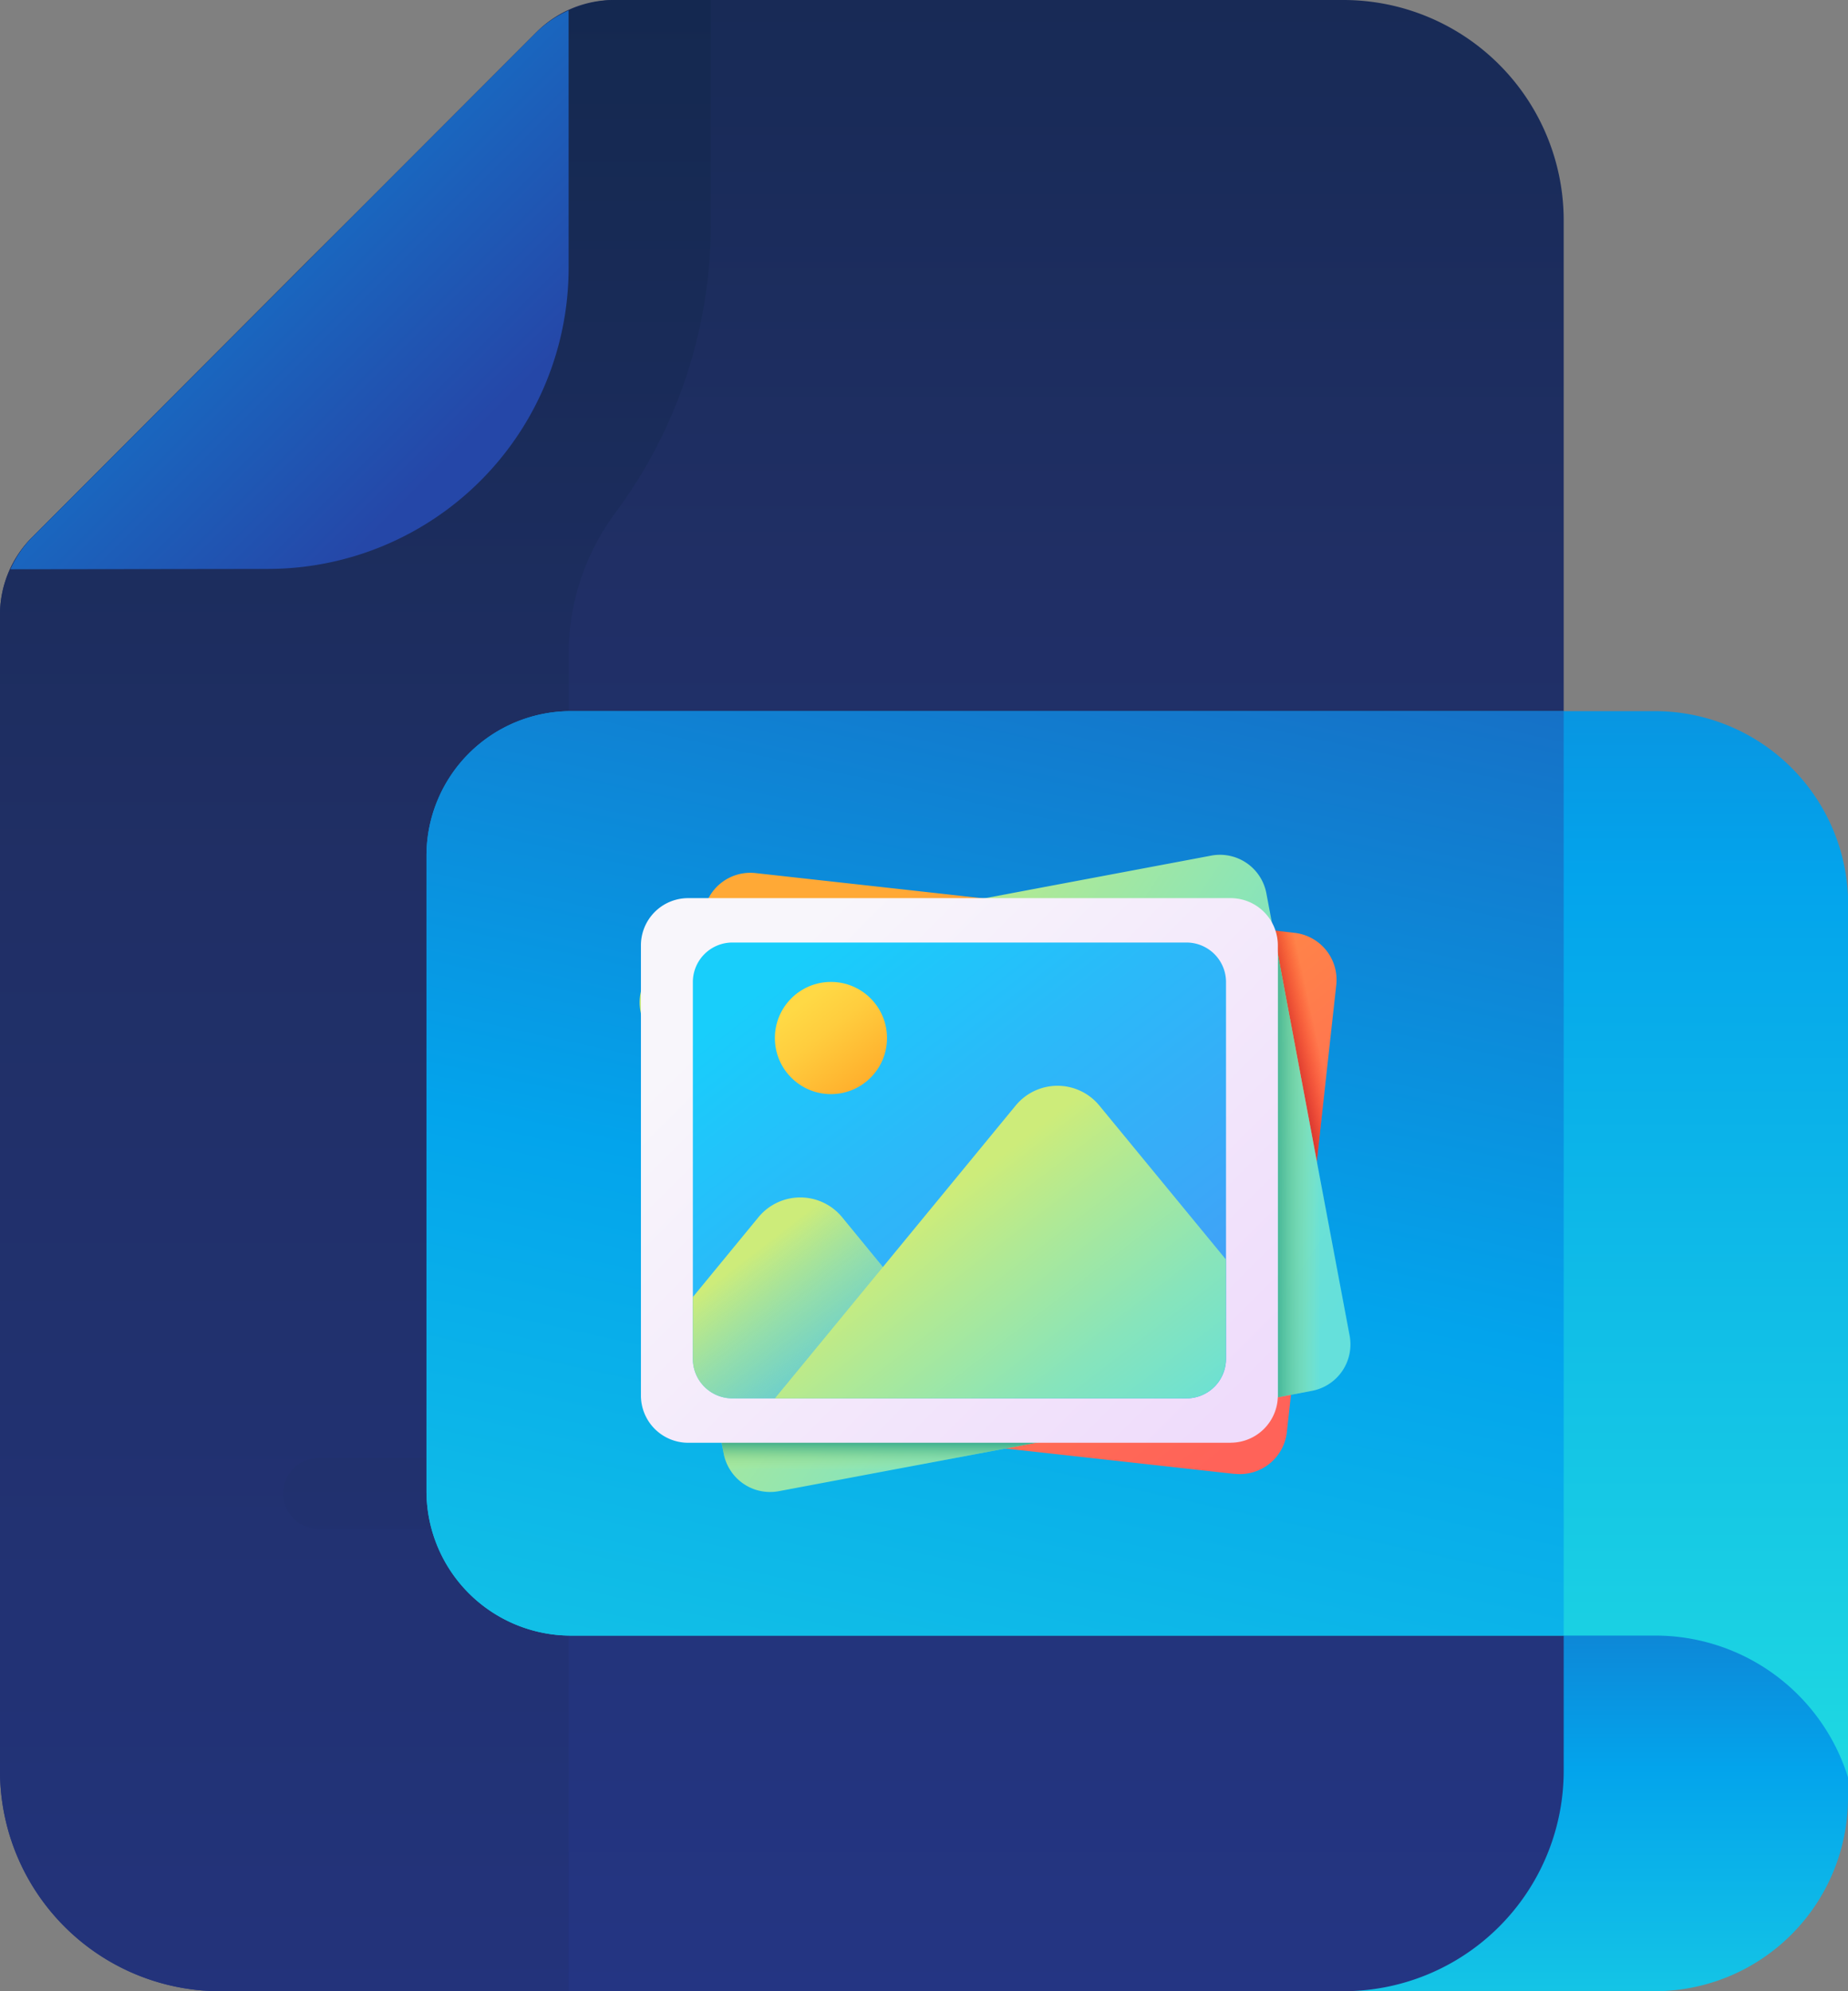 <svg xmlns="http://www.w3.org/2000/svg" xmlns:xlink="http://www.w3.org/1999/xlink" viewBox="0 0 532.67 573.64"><rect x="0" y="0" width="532.67" height="573.64" fill="#808080" stroke="none"/><defs><style>.cls-1{fill:url(#Dégradé_sans_nom_13);}.cls-2{fill:url(#Dégradé_sans_nom_11);}.cls-3{fill:url(#Dégradé_sans_nom_11-2);}.cls-4{fill:url(#Dégradé_sans_nom_13-2);}.cls-5{fill:url(#Dégradé_sans_nom_11-3);}.cls-6{fill:url(#Dégradé_sans_nom_11-4);}.cls-7{fill:url(#Dégradé_sans_nom_11-5);}.cls-8{fill:url(#Dégradé_sans_nom_11-6);}.cls-9{fill:url(#Dégradé_sans_nom_11-7);}.cls-10{fill:url(#Dégradé_sans_nom_11-8);}.cls-11{fill:url(#Dégradé_sans_nom_11-9);}.cls-12{fill:url(#Dégradé_sans_nom_13-3);}.cls-13{fill:url(#Dégradé_sans_nom_13-4);}.cls-14{fill:url(#Dégradé_sans_nom_22);}.cls-15{fill:url(#Dégradé_sans_nom_21);}.cls-16{fill:url(#Dégradé_sans_nom_16);}.cls-17{fill:url(#Dégradé_sans_nom_20);}.cls-18{fill:url(#Dégradé_sans_nom_20-2);}.cls-19{fill:url(#Dégradé_sans_nom_19);}.cls-20{fill:url(#Dégradé_sans_nom_18);}.cls-21{fill:url(#Dégradé_sans_nom_17);}.cls-22{fill:url(#Dégradé_sans_nom_16-2);}.cls-23{fill:url(#Dégradé_sans_nom_15);}</style><linearGradient id="Dégradé_sans_nom_13" x1="-133.42" y1="328.08" x2="-133.42" y2="347.35" gradientTransform="matrix(13.66, 0, 0, -13.66, 2262.7, 5128.06)" gradientUnits="userSpaceOnUse"><stop offset="0" stop-color="#27e9de"/><stop offset="0.52" stop-color="#03a4ec"/><stop offset="1" stop-color="#2547a8"/></linearGradient><linearGradient id="Dégradé_sans_nom_11" x1="-149.17" y1="309.21" x2="-149.17" y2="406.12" gradientTransform="matrix(13.66, 0, 0, -13.66, 2262.7, 5128.06)" gradientUnits="userSpaceOnUse"><stop offset="0" stop-color="#273a9b"/><stop offset="0.56" stop-color="#202f65"/><stop offset="1" stop-color="#021e2f"/></linearGradient><linearGradient id="Dégradé_sans_nom_11-2" x1="-158.17" y1="298.75" x2="-158.17" y2="403.03" xlink:href="#Dégradé_sans_nom_11"/><linearGradient id="Dégradé_sans_nom_13-2" x1="-178.42" y1="388.21" x2="-156.04" y2="365.83" xlink:href="#Dégradé_sans_nom_13"/><linearGradient id="Dégradé_sans_nom_11-3" x1="-145.42" y1="313.21" x2="-145.42" y2="379.76" xlink:href="#Dégradé_sans_nom_11"/><linearGradient id="Dégradé_sans_nom_11-4" x1="-140.92" y1="313.21" x2="-140.92" y2="379.76" xlink:href="#Dégradé_sans_nom_11"/><linearGradient id="Dégradé_sans_nom_11-5" x1="-154.42" y1="313.21" x2="-154.42" y2="379.76" xlink:href="#Dégradé_sans_nom_11"/><linearGradient id="Dégradé_sans_nom_11-6" x1="-143.17" y1="313.21" x2="-143.17" y2="379.76" xlink:href="#Dégradé_sans_nom_11"/><linearGradient id="Dégradé_sans_nom_11-7" x1="-145.42" y1="316.58" x2="-145.42" y2="300.58" xlink:href="#Dégradé_sans_nom_11"/><linearGradient id="Dégradé_sans_nom_11-8" x1="-140.92" y1="316.58" x2="-140.92" y2="300.58" xlink:href="#Dégradé_sans_nom_11"/><linearGradient id="Dégradé_sans_nom_11-9" x1="-143.17" y1="316.58" x2="-143.17" y2="300.58" xlink:href="#Dégradé_sans_nom_11"/><linearGradient id="Dégradé_sans_nom_13-3" x1="-141.67" y1="332.09" x2="-141.67" y2="379.75" xlink:href="#Dégradé_sans_nom_13"/><linearGradient id="Dégradé_sans_nom_13-4" x1="-150.23" y1="323.93" x2="-139.48" y2="373.06" xlink:href="#Dégradé_sans_nom_13"/><linearGradient id="Dégradé_sans_nom_22" x1="314.85" y1="232.31" x2="445.04" y2="102.12" gradientTransform="matrix(1, 0.11, 0.11, -1, -103.12, 472.51)" gradientUnits="userSpaceOnUse"><stop offset="0" stop-color="#ffa936"/><stop offset="0.41" stop-color="#ff8548"/><stop offset="0.78" stop-color="#ff6c54"/><stop offset="1" stop-color="#ff6359"/></linearGradient><linearGradient id="Dégradé_sans_nom_21" x1="379.68" y1="202.83" x2="370.05" y2="200.71" gradientTransform="matrix(1, 0, 0, -1, 0.26, 503.11)" gradientUnits="userSpaceOnUse"><stop offset="0" stop-color="#f82814" stop-opacity="0"/><stop offset="1" stop-color="#c0272d"/></linearGradient><linearGradient id="Dégradé_sans_nom_16" x1="82.97" y1="223.28" x2="213.16" y2="93.09" gradientTransform="matrix(0.99, -0.19, -0.19, -0.99, 180.23, 528.58)" gradientUnits="userSpaceOnUse"><stop offset="0" stop-color="#cdec7a"/><stop offset="0.22" stop-color="#b0e995"/><stop offset="0.56" stop-color="#87e4bb"/><stop offset="0.83" stop-color="#6ee1d2"/><stop offset="1" stop-color="#65e0db"/></linearGradient><linearGradient id="Dégradé_sans_nom_20" x1="380.16" y1="163.81" x2="363.73" y2="163.81" gradientTransform="matrix(1, 0, 0, -1, 0.26, 503.11)" gradientUnits="userSpaceOnUse"><stop offset="0" stop-color="#cdec7a" stop-opacity="0"/><stop offset="0.24" stop-color="#9ad57d" stop-opacity="0.23"/><stop offset="0.6" stop-color="#51b482" stop-opacity="0.6"/><stop offset="0.87" stop-color="#239f85" stop-opacity="0.87"/><stop offset="1" stop-color="#119786"/></linearGradient><linearGradient id="Dégradé_sans_nom_20-2" x1="254.13" y1="79.63" x2="254.13" y2="89.36" xlink:href="#Dégradé_sans_nom_20"/><linearGradient id="Dégradé_sans_nom_19" x1="218.73" y1="221.74" x2="348.92" y2="91.55" gradientTransform="matrix(1, 0, 0, -1, 0.26, 503.11)" gradientUnits="userSpaceOnUse"><stop offset="0" stop-color="#f8f6fb"/><stop offset="1" stop-color="#efdcfb"/></linearGradient><linearGradient id="Dégradé_sans_nom_18" x1="228.54" y1="225.98" x2="355.52" y2="60.78" gradientTransform="matrix(1, 0, 0, -1, 0.26, 503.11)" gradientUnits="userSpaceOnUse"><stop offset="0" stop-color="#18cefb"/><stop offset="0.3" stop-color="#2bb9f9"/><stop offset="0.73" stop-color="#42a0f7"/><stop offset="1" stop-color="#4a97f6"/></linearGradient><linearGradient id="Dégradé_sans_nom_17" x1="213.66" y1="139.8" x2="269.29" y2="67.43" gradientTransform="matrix(1, 0, 0, -1, 0.26, 503.11)" gradientUnits="userSpaceOnUse"><stop offset="0" stop-color="#cdec7a"/><stop offset="0.22" stop-color="#b0e995" stop-opacity="0.78"/><stop offset="0.56" stop-color="#87e4bb" stop-opacity="0.44"/><stop offset="0.83" stop-color="#6ee1d2" stop-opacity="0.17"/><stop offset="1" stop-color="#65e0db" stop-opacity="0"/></linearGradient><linearGradient id="Dégradé_sans_nom_16-2" x1="262.97" y1="151.03" x2="330.06" y2="63.74" gradientTransform="matrix(1, 0, 0, -1, 0.26, 503.11)" xlink:href="#Dégradé_sans_nom_16"/><linearGradient id="Dégradé_sans_nom_15" x1="230.33" y1="213.67" x2="252.08" y2="185.37" gradientTransform="matrix(1, 0, 0, -1, 0.26, 503.11)" gradientUnits="userSpaceOnUse"><stop offset="0" stop-color="#ffd945"/><stop offset="0.3" stop-color="#ffcd3e"/><stop offset="0.86" stop-color="#ffad2b"/><stop offset="1" stop-color="#ffa325"/></linearGradient></defs><g id="Calque_2" data-name="Calque 2"><g id="svg1811"><g id="layer1"><g id="g2465"><g id="g1773"><path id="path1701" class="cls-1" d="M348.29,416H532.67v102A55.72,55.72,0,0,1,477,573.64H348.29Z"/><path id="path1703" class="cls-2" d="M387.21,0H177a31.55,31.55,0,0,0-22.4,9.29L9.29,154.75A31.55,31.55,0,0,0,0,177.56V510.13a63.51,63.51,0,0,0,63.51,63.51h323.7a63.5,63.5,0,0,0,63.51-63.51h0V63.51A63.5,63.5,0,0,0,387.21,0Z"/><path id="path1705" class="cls-3" d="M204.88,0H177.56a31.53,31.53,0,0,0-22.4,9.29L88.78,75.12,9.29,154.75A31.55,31.55,0,0,0,0,177.56V510.13a63.51,63.51,0,0,0,63.51,63.51H163.9v-386a68.3,68.3,0,0,1,13.66-40.15,139.31,139.31,0,0,0,27.32-82.63Z"/><path id="path1707" class="cls-4" d="M77.17,163.9A86.73,86.73,0,0,0,163.9,77.17h0V3a31.9,31.9,0,0,0-9.29,6.29L9.29,154.75A31.49,31.49,0,0,0,3,164Z"/><path id="path1711" class="cls-5" d="M358.53,256.09H194.63a10.24,10.24,0,0,0-10.24,10.24h0a10.24,10.24,0,0,0,10.24,10.25h163.9a10.25,10.25,0,0,0,0-20.49Z"/><path id="path1713" class="cls-6" d="M358.53,338h-41a10.25,10.25,0,0,0-10.25,10.24h0a10.25,10.25,0,0,0,10.25,10.25h41a10.25,10.25,0,0,0,0-20.49Z"/><path id="path1717" class="cls-7" d="M225.36,430.23A10.23,10.23,0,0,0,215.12,420H92.2a10.25,10.25,0,1,0,0,20.49H215.12A10.24,10.24,0,0,0,225.36,430.23Z"/><path id="path1719" class="cls-8" d="M358.53,420H256.09a10.24,10.24,0,0,0-10.24,10.24h0a10.25,10.25,0,0,0,10.24,10.25H358.53a10.25,10.25,0,0,0,0-20.49Z"/><path id="path1723" class="cls-9" d="M358.53,245.85H194.63a10.23,10.23,0,0,0-10.24,10.24h0a10.23,10.23,0,0,0,10.24,10.24h163.9a10.24,10.24,0,1,0,0-20.48Z"/><path id="path1725" class="cls-10" d="M358.53,327.8h-41A10.24,10.24,0,0,0,307.31,338h0a10.24,10.24,0,0,0,10.25,10.24h41a10.24,10.24,0,0,0,0-20.48Z"/><path id="path1731" class="cls-11" d="M358.53,409.74H256.09A10.25,10.25,0,0,0,245.85,420h0a10.24,10.24,0,0,0,10.24,10.24H358.53a10.25,10.25,0,0,0,0-20.49Z"/><path id="path1733" class="cls-12" d="M477,204.87H164.58a41.66,41.66,0,0,0-41.65,41.66v183a41.66,41.66,0,0,0,41.65,41.66H477a58.18,58.18,0,0,1,55.72,41h0V260.6A55.73,55.73,0,0,0,477,204.87Z"/><path id="path1735" class="cls-13" d="M450.72,204.87H164.58a41.66,41.66,0,0,0-41.65,41.66v183a41.66,41.66,0,0,0,41.65,41.66H450.72Z"/></g></g></g><path class="cls-14" d="M355.89,424.62,200.48,407.4a13.61,13.61,0,0,1-12-15l14.28-128.88a13.61,13.61,0,0,1,15-12l155.41,17.22a13.62,13.62,0,0,1,12,15L370.92,412.59a13.61,13.61,0,0,1-15,12Z"/><path class="cls-15" d="M385.2,283.71l-5.63,50.83L367.05,268l6.12.68a13.61,13.61,0,0,1,12,15Z"/><path class="cls-16" d="M378.16,400.68,224.49,429.59a13.61,13.61,0,0,1-15.89-10.86l-24-127.44a13.61,13.61,0,0,1,10.86-15.89l153.67-28.91a13.61,13.61,0,0,1,15.89,10.86l24,127.44A13.61,13.61,0,0,1,378.16,400.68Z"/><path class="cls-17" d="M368.33,274.79V402.53l9.83-1.85A13.61,13.61,0,0,0,389,384.79Z"/><path class="cls-18" d="M207.87,414.84l.73,3.89a13.61,13.61,0,0,0,15.89,10.86l78.41-14.75Z"/><path class="cls-19" d="M354.72,415.64H198.35A13.62,13.62,0,0,1,184.74,402V272.35a13.61,13.61,0,0,1,13.61-13.61H354.72a13.61,13.61,0,0,1,13.61,13.61V402a13.61,13.61,0,0,1-13.61,13.62Z"/><path class="cls-20" d="M342,402.85H211.1a11.39,11.39,0,0,1-11.39-11.4V282.92a11.39,11.39,0,0,1,11.39-11.39H342a11.39,11.39,0,0,1,11.39,11.39V391.45A11.39,11.39,0,0,1,342,402.85Z"/><path class="cls-21" d="M285.65,402.85H211.1a11.39,11.39,0,0,1-11.39-11.4V373.66l18.91-23a15.61,15.61,0,0,1,24.11,0L254.5,365Z"/><path class="cls-22" d="M353.37,362.85v28.6a11.4,11.4,0,0,1-11.4,11.4H223.36L254.5,365l38.26-46.51a15.61,15.61,0,0,1,24.11,0Z"/><circle class="cls-23" cx="239.51" cy="299.04" r="16.16"/></g></g></svg>